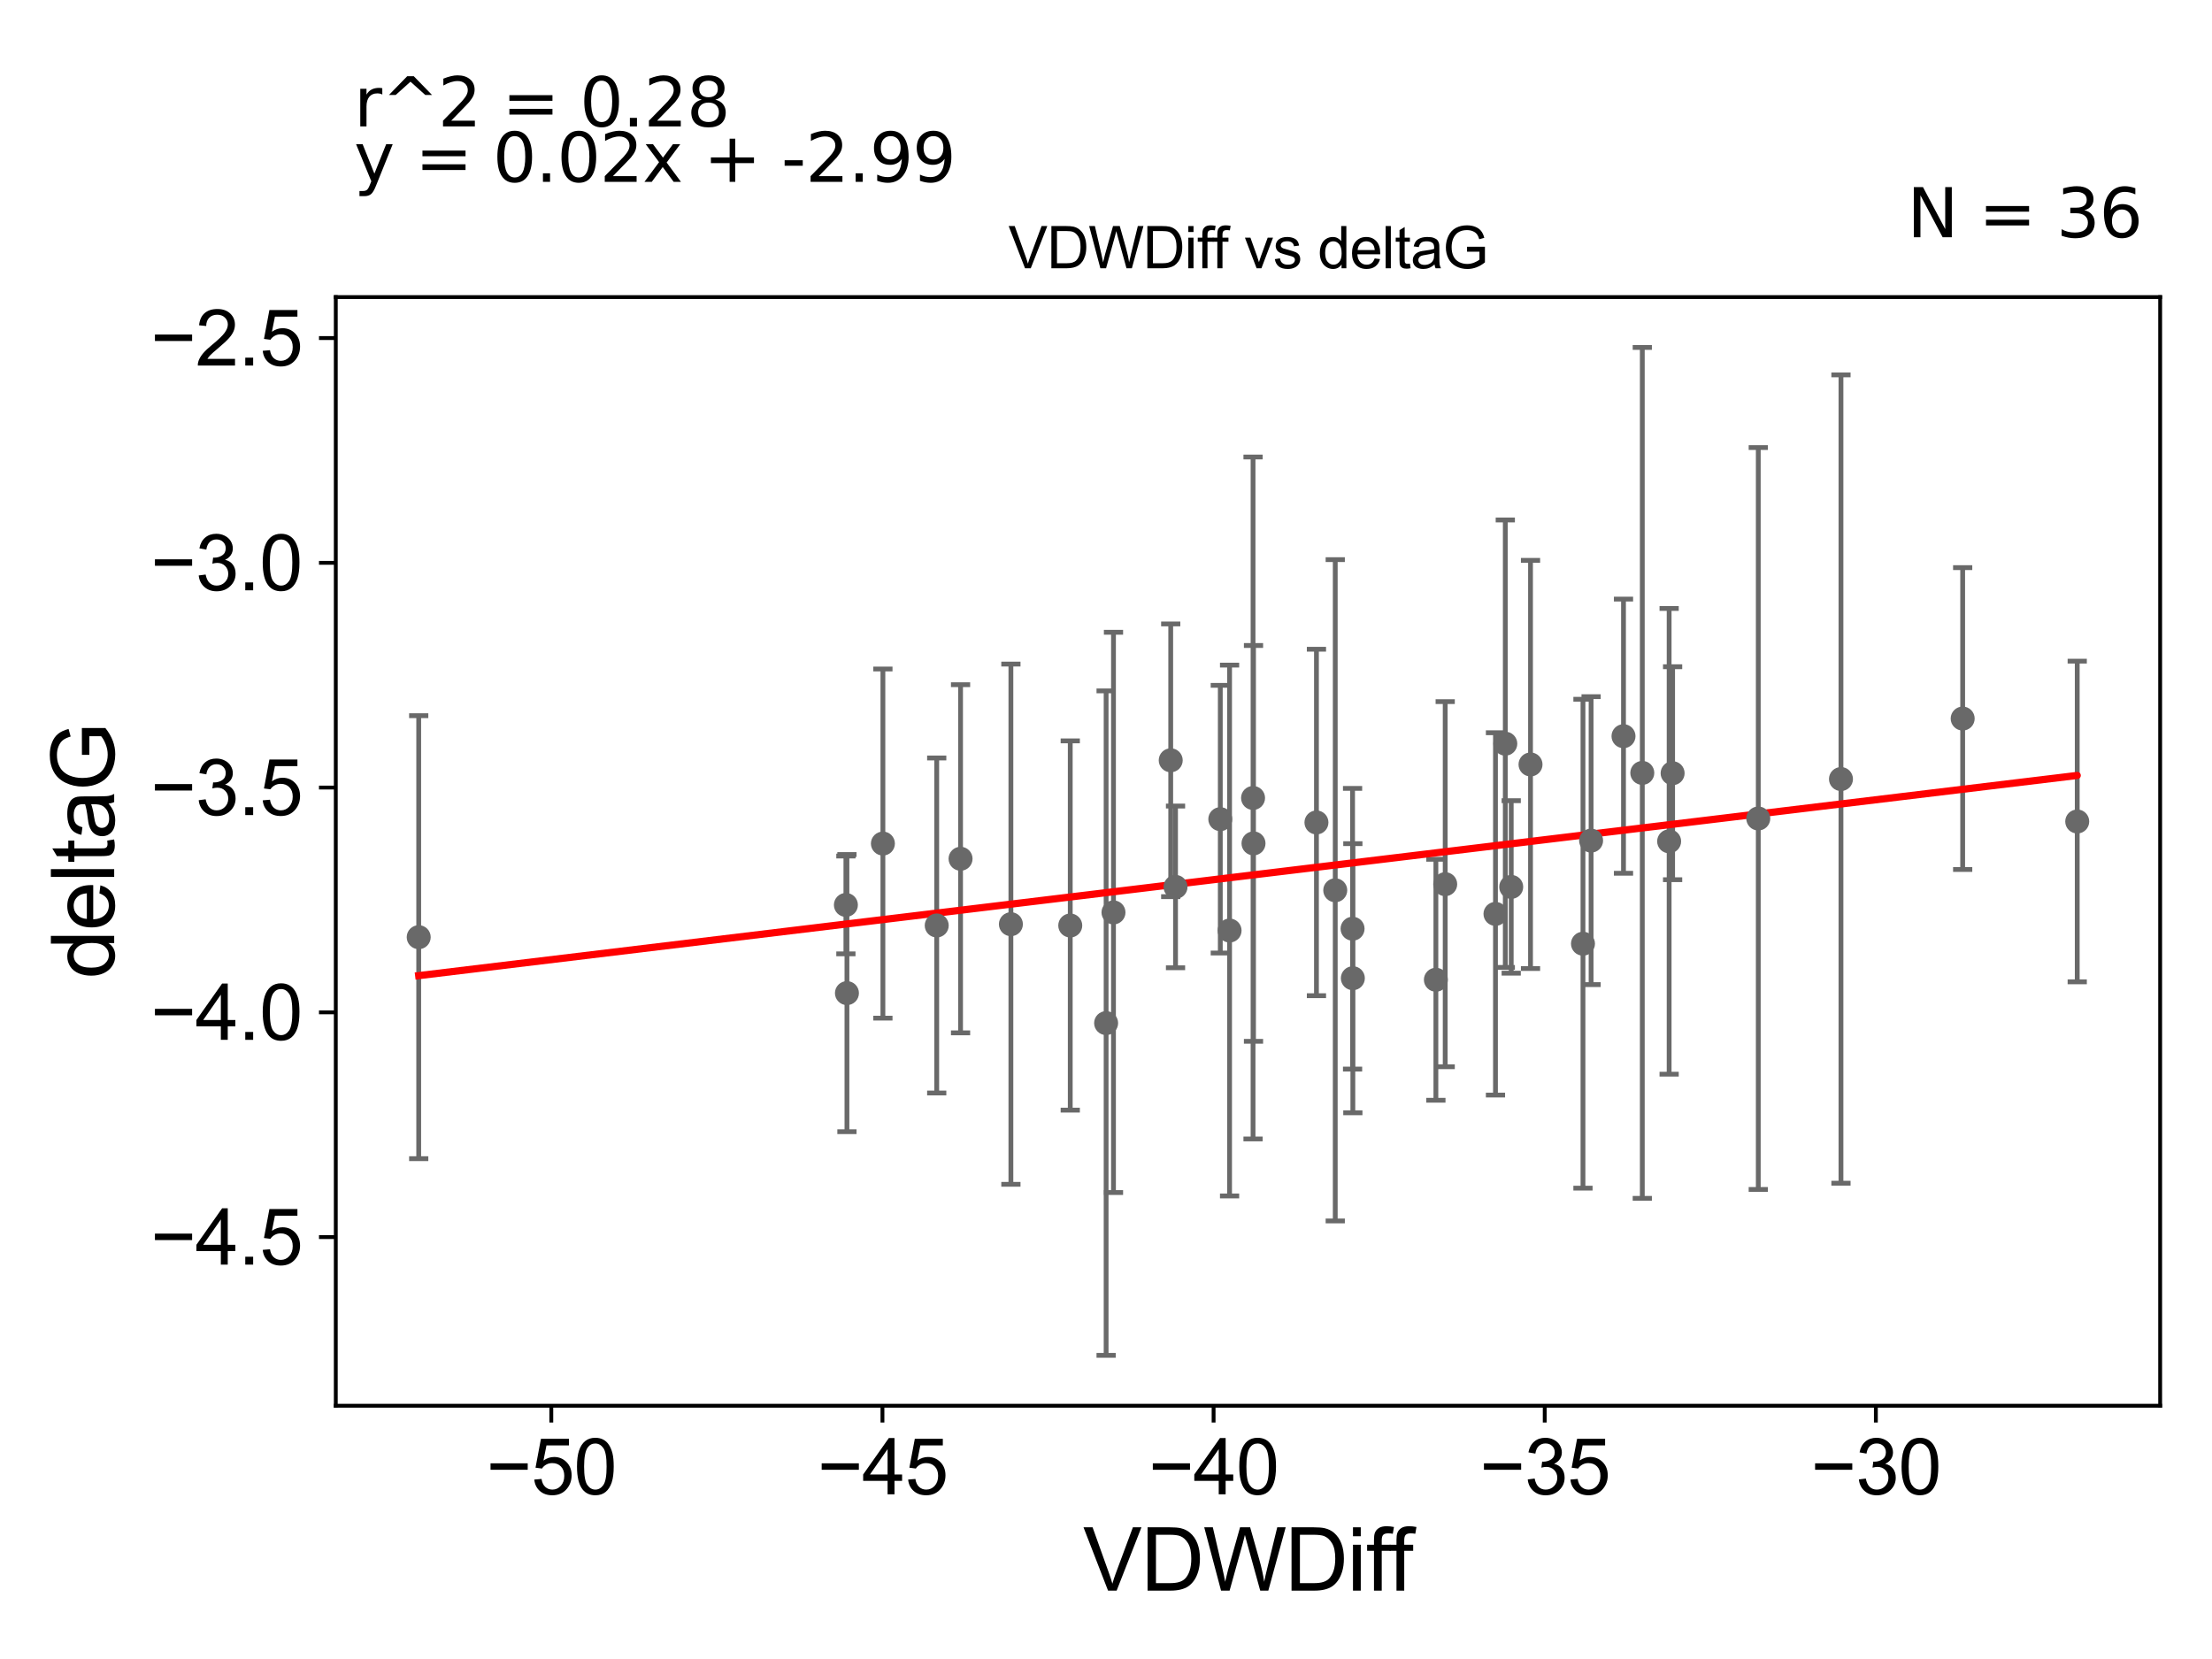 <?xml version="1.0" encoding="utf-8" standalone="no"?>
<!DOCTYPE svg PUBLIC "-//W3C//DTD SVG 1.1//EN"
  "http://www.w3.org/Graphics/SVG/1.1/DTD/svg11.dtd">
<svg xmlns:xlink="http://www.w3.org/1999/xlink" width="460.8pt" height="345.6pt" viewBox="0 0 460.8 345.6" xmlns="http://www.w3.org/2000/svg" version="1.1">
 <defs>
  <style type="text/css">*{stroke-linejoin: round; stroke-linecap: butt}</style>
 </defs>
 <g id="figure_1">
  <g id="patch_1">
   <path d="M 0 345.6 
L 460.8 345.6 
L 460.8 0 
L 0 0 
z
" style="fill: #ffffff"/>
  </g>
  <g id="axes_1">
   <g id="patch_2">
    <path d="M 69.95 292.84 
L 450 292.84 
L 450 61.886 
L 69.95 61.886 
z
" style="fill: #ffffff"/>
   </g>
   <g id="PathCollection_1">
    <defs>
     <path id="m611fbfe6df" d="M 0 1.118 
C 0.297 1.118 0.581 1 0.791 0.791 
C 1 0.581 1.118 0.297 1.118 0 
C 1.118 -0.297 1 -0.581 0.791 -0.791 
C 0.581 -1 0.297 -1.118 0 -1.118 
C -0.297 -1.118 -0.581 -1 -0.791 -0.791 
C -1 -0.581 -1.118 -0.297 -1.118 0 
C -1.118 0.297 -1 0.581 -0.791 0.791 
C -0.581 1 -0.297 1.118 0 1.118 
z
" style="stroke: #696969"/>
    </defs>
    <g clip-path="url(#p486c3959c1)">
     <use xlink:href="#m611fbfe6df" x="87.225" y="195.232" style="fill: #696969; stroke: #696969"/>
     <use xlink:href="#m611fbfe6df" x="243.882" y="158.383" style="fill: #696969; stroke: #696969"/>
     <use xlink:href="#m611fbfe6df" x="176.433" y="206.884" style="fill: #696969; stroke: #696969"/>
     <use xlink:href="#m611fbfe6df" x="261.128" y="175.694" style="fill: #696969; stroke: #696969"/>
     <use xlink:href="#m611fbfe6df" x="210.588" y="192.525" style="fill: #696969; stroke: #696969"/>
     <use xlink:href="#m611fbfe6df" x="278.157" y="185.462" style="fill: #696969; stroke: #696969"/>
     <use xlink:href="#m611fbfe6df" x="200.101" y="178.896" style="fill: #696969; stroke: #696969"/>
     <use xlink:href="#m611fbfe6df" x="281.823" y="203.78" style="fill: #696969; stroke: #696969"/>
     <use xlink:href="#m611fbfe6df" x="261.033" y="166.231" style="fill: #696969; stroke: #696969"/>
     <use xlink:href="#m611fbfe6df" x="195.137" y="192.796" style="fill: #696969; stroke: #696969"/>
     <use xlink:href="#m611fbfe6df" x="230.425" y="213.13" style="fill: #696969; stroke: #696969"/>
     <use xlink:href="#m611fbfe6df" x="176.215" y="188.515" style="fill: #696969; stroke: #696969"/>
     <use xlink:href="#m611fbfe6df" x="183.925" y="175.729" style="fill: #696969; stroke: #696969"/>
     <use xlink:href="#m611fbfe6df" x="222.953" y="192.8" style="fill: #696969; stroke: #696969"/>
     <use xlink:href="#m611fbfe6df" x="313.581" y="154.924" style="fill: #696969; stroke: #696969"/>
     <use xlink:href="#m611fbfe6df" x="301.062" y="184.191" style="fill: #696969; stroke: #696969"/>
     <use xlink:href="#m611fbfe6df" x="231.96" y="190.072" style="fill: #696969; stroke: #696969"/>
     <use xlink:href="#m611fbfe6df" x="256.143" y="193.848" style="fill: #696969; stroke: #696969"/>
     <use xlink:href="#m611fbfe6df" x="244.884" y="184.76" style="fill: #696969; stroke: #696969"/>
     <use xlink:href="#m611fbfe6df" x="314.814" y="184.761" style="fill: #696969; stroke: #696969"/>
     <use xlink:href="#m611fbfe6df" x="281.765" y="193.469" style="fill: #696969; stroke: #696969"/>
     <use xlink:href="#m611fbfe6df" x="311.535" y="190.382" style="fill: #696969; stroke: #696969"/>
     <use xlink:href="#m611fbfe6df" x="348.436" y="161.075" style="fill: #696969; stroke: #696969"/>
     <use xlink:href="#m611fbfe6df" x="329.763" y="196.59" style="fill: #696969; stroke: #696969"/>
     <use xlink:href="#m611fbfe6df" x="338.205" y="153.36" style="fill: #696969; stroke: #696969"/>
     <use xlink:href="#m611fbfe6df" x="331.454" y="175.117" style="fill: #696969; stroke: #696969"/>
     <use xlink:href="#m611fbfe6df" x="254.211" y="170.646" style="fill: #696969; stroke: #696969"/>
     <use xlink:href="#m611fbfe6df" x="342.12" y="161.01" style="fill: #696969; stroke: #696969"/>
     <use xlink:href="#m611fbfe6df" x="274.24" y="171.333" style="fill: #696969; stroke: #696969"/>
     <use xlink:href="#m611fbfe6df" x="299.122" y="204.101" style="fill: #696969; stroke: #696969"/>
     <use xlink:href="#m611fbfe6df" x="408.861" y="149.688" style="fill: #696969; stroke: #696969"/>
     <use xlink:href="#m611fbfe6df" x="432.725" y="171.131" style="fill: #696969; stroke: #696969"/>
     <use xlink:href="#m611fbfe6df" x="318.835" y="159.25" style="fill: #696969; stroke: #696969"/>
     <use xlink:href="#m611fbfe6df" x="366.281" y="170.508" style="fill: #696969; stroke: #696969"/>
     <use xlink:href="#m611fbfe6df" x="347.712" y="175.263" style="fill: #696969; stroke: #696969"/>
     <use xlink:href="#m611fbfe6df" x="383.507" y="162.29" style="fill: #696969; stroke: #696969"/>
    </g>
   </g>
   <g id="matplotlib.axis_1">
    <g id="xtick_1">
     <g id="line2d_1">
      <defs>
       <path id="m33bfd58b15" d="M 0 0 
L 0 3.5 
" style="stroke: #000000; stroke-width: 0.8"/>
      </defs>
      <g>
       <use xlink:href="#m33bfd58b15" x="114.847" y="292.84" style="stroke: #000000; stroke-width: 0.8"/>
      </g>
     </g>
     <g id="text_1">
      <!-- −50 -->
      <g transform="translate(101.277 311.293)scale(0.16 -0.16)">
       <defs>
        <path id="ArialMT-2212" d="M 3381 1997 
L 356 1997 
L 356 2522 
L 3381 2522 
L 3381 1997 
z
" transform="scale(0.016)"/>
        <path id="ArialMT-35" d="M 266 1200 
L 856 1250 
Q 922 819 1161 601 
Q 1400 384 1738 384 
Q 2144 384 2425 690 
Q 2706 997 2706 1503 
Q 2706 1984 2436 2262 
Q 2166 2541 1728 2541 
Q 1456 2541 1237 2417 
Q 1019 2294 894 2097 
L 366 2166 
L 809 4519 
L 3088 4519 
L 3088 3981 
L 1259 3981 
L 1013 2750 
Q 1425 3038 1878 3038 
Q 2478 3038 2890 2622 
Q 3303 2206 3303 1553 
Q 3303 931 2941 478 
Q 2500 -78 1738 -78 
Q 1113 -78 717 272 
Q 322 622 266 1200 
z
" transform="scale(0.016)"/>
        <path id="ArialMT-30" d="M 266 2259 
Q 266 3072 433 3567 
Q 600 4063 929 4331 
Q 1259 4600 1759 4600 
Q 2128 4600 2406 4451 
Q 2684 4303 2865 4023 
Q 3047 3744 3150 3342 
Q 3253 2941 3253 2259 
Q 3253 1453 3087 958 
Q 2922 463 2592 192 
Q 2263 -78 1759 -78 
Q 1097 -78 719 397 
Q 266 969 266 2259 
z
M 844 2259 
Q 844 1131 1108 757 
Q 1372 384 1759 384 
Q 2147 384 2411 759 
Q 2675 1134 2675 2259 
Q 2675 3391 2411 3762 
Q 2147 4134 1753 4134 
Q 1366 4134 1134 3806 
Q 844 3388 844 2259 
z
" transform="scale(0.016)"/>
       </defs>
       <use xlink:href="#ArialMT-2212"/>
       <use xlink:href="#ArialMT-35" x="58.398"/>
       <use xlink:href="#ArialMT-30" x="114.014"/>
      </g>
     </g>
    </g>
    <g id="xtick_2">
     <g id="line2d_2">
      <g>
       <use xlink:href="#m33bfd58b15" x="183.83" y="292.84" style="stroke: #000000; stroke-width: 0.8"/>
      </g>
     </g>
     <g id="text_2">
      <!-- −45 -->
      <g transform="translate(170.26 311.293)scale(0.16 -0.16)">
       <defs>
        <path id="ArialMT-34" d="M 2069 0 
L 2069 1097 
L 81 1097 
L 81 1613 
L 2172 4581 
L 2631 4581 
L 2631 1613 
L 3250 1613 
L 3250 1097 
L 2631 1097 
L 2631 0 
L 2069 0 
z
M 2069 1613 
L 2069 3678 
L 634 1613 
L 2069 1613 
z
" transform="scale(0.016)"/>
       </defs>
       <use xlink:href="#ArialMT-2212"/>
       <use xlink:href="#ArialMT-34" x="58.398"/>
       <use xlink:href="#ArialMT-35" x="114.014"/>
      </g>
     </g>
    </g>
    <g id="xtick_3">
     <g id="line2d_3">
      <g>
       <use xlink:href="#m33bfd58b15" x="252.813" y="292.84" style="stroke: #000000; stroke-width: 0.8"/>
      </g>
     </g>
     <g id="text_3">
      <!-- −40 -->
      <g transform="translate(239.243 311.293)scale(0.16 -0.16)">
       <use xlink:href="#ArialMT-2212"/>
       <use xlink:href="#ArialMT-34" x="58.398"/>
       <use xlink:href="#ArialMT-30" x="114.014"/>
      </g>
     </g>
    </g>
    <g id="xtick_4">
     <g id="line2d_4">
      <g>
       <use xlink:href="#m33bfd58b15" x="321.795" y="292.84" style="stroke: #000000; stroke-width: 0.8"/>
      </g>
     </g>
     <g id="text_4">
      <!-- −35 -->
      <g transform="translate(308.225 311.293)scale(0.16 -0.16)">
       <defs>
        <path id="ArialMT-33" d="M 269 1209 
L 831 1284 
Q 928 806 1161 595 
Q 1394 384 1728 384 
Q 2125 384 2398 659 
Q 2672 934 2672 1341 
Q 2672 1728 2419 1979 
Q 2166 2231 1775 2231 
Q 1616 2231 1378 2169 
L 1441 2663 
Q 1497 2656 1531 2656 
Q 1891 2656 2178 2843 
Q 2466 3031 2466 3422 
Q 2466 3731 2256 3934 
Q 2047 4138 1716 4138 
Q 1388 4138 1169 3931 
Q 950 3725 888 3313 
L 325 3413 
Q 428 3978 793 4289 
Q 1159 4600 1703 4600 
Q 2078 4600 2393 4439 
Q 2709 4278 2876 4000 
Q 3044 3722 3044 3409 
Q 3044 3113 2884 2869 
Q 2725 2625 2413 2481 
Q 2819 2388 3044 2092 
Q 3269 1797 3269 1353 
Q 3269 753 2831 336 
Q 2394 -81 1725 -81 
Q 1122 -81 723 278 
Q 325 638 269 1209 
z
" transform="scale(0.016)"/>
       </defs>
       <use xlink:href="#ArialMT-2212"/>
       <use xlink:href="#ArialMT-33" x="58.398"/>
       <use xlink:href="#ArialMT-35" x="114.014"/>
      </g>
     </g>
    </g>
    <g id="xtick_5">
     <g id="line2d_5">
      <g>
       <use xlink:href="#m33bfd58b15" x="390.778" y="292.84" style="stroke: #000000; stroke-width: 0.8"/>
      </g>
     </g>
     <g id="text_5">
      <!-- −30 -->
      <g transform="translate(377.208 311.293)scale(0.16 -0.16)">
       <use xlink:href="#ArialMT-2212"/>
       <use xlink:href="#ArialMT-33" x="58.398"/>
       <use xlink:href="#ArialMT-30" x="114.014"/>
      </g>
     </g>
    </g>
    <g id="text_6">
     <!-- VDWDiff -->
     <g transform="translate(225.634 331.357)scale(0.18 -0.18)">
      <defs>
       <path id="ArialMT-56" d="M 1803 0 
L 28 4581 
L 684 4581 
L 1875 1253 
Q 2019 853 2116 503 
Q 2222 878 2363 1253 
L 3600 4581 
L 4219 4581 
L 2425 0 
L 1803 0 
z
" transform="scale(0.016)"/>
       <path id="ArialMT-44" d="M 494 0 
L 494 4581 
L 2072 4581 
Q 2606 4581 2888 4516 
Q 3281 4425 3559 4188 
Q 3922 3881 4101 3404 
Q 4281 2928 4281 2316 
Q 4281 1794 4159 1391 
Q 4038 988 3847 723 
Q 3656 459 3429 307 
Q 3203 156 2883 78 
Q 2563 0 2147 0 
L 494 0 
z
M 1100 541 
L 2078 541 
Q 2531 541 2789 625 
Q 3047 709 3200 863 
Q 3416 1078 3536 1442 
Q 3656 1806 3656 2325 
Q 3656 3044 3420 3430 
Q 3184 3816 2847 3947 
Q 2603 4041 2063 4041 
L 1100 4041 
L 1100 541 
z
" transform="scale(0.016)"/>
       <path id="ArialMT-57" d="M 1294 0 
L 78 4581 
L 700 4581 
L 1397 1578 
Q 1509 1106 1591 641 
Q 1766 1375 1797 1488 
L 2669 4581 
L 3400 4581 
L 4056 2263 
Q 4303 1400 4413 641 
Q 4500 1075 4641 1638 
L 5359 4581 
L 5969 4581 
L 4713 0 
L 4128 0 
L 3163 3491 
Q 3041 3928 3019 4028 
Q 2947 3713 2884 3491 
L 1913 0 
L 1294 0 
z
" transform="scale(0.016)"/>
       <path id="ArialMT-69" d="M 425 3934 
L 425 4581 
L 988 4581 
L 988 3934 
L 425 3934 
z
M 425 0 
L 425 3319 
L 988 3319 
L 988 0 
L 425 0 
z
" transform="scale(0.016)"/>
       <path id="ArialMT-66" d="M 556 0 
L 556 2881 
L 59 2881 
L 59 3319 
L 556 3319 
L 556 3672 
Q 556 4006 616 4169 
Q 697 4388 901 4523 
Q 1106 4659 1475 4659 
Q 1713 4659 2000 4603 
L 1916 4113 
Q 1741 4144 1584 4144 
Q 1328 4144 1222 4034 
Q 1116 3925 1116 3625 
L 1116 3319 
L 1763 3319 
L 1763 2881 
L 1116 2881 
L 1116 0 
L 556 0 
z
" transform="scale(0.016)"/>
      </defs>
      <use xlink:href="#ArialMT-56"/>
      <use xlink:href="#ArialMT-44" x="66.699"/>
      <use xlink:href="#ArialMT-57" x="138.916"/>
      <use xlink:href="#ArialMT-44" x="233.301"/>
      <use xlink:href="#ArialMT-69" x="305.518"/>
      <use xlink:href="#ArialMT-66" x="327.734"/>
      <use xlink:href="#ArialMT-66" x="353.768"/>
     </g>
    </g>
   </g>
   <g id="matplotlib.axis_2">
    <g id="ytick_1">
     <g id="line2d_6">
      <defs>
       <path id="m90f411ac35" d="M 0 0 
L -3.5 0 
" style="stroke: #000000; stroke-width: 0.8"/>
      </defs>
      <g>
       <use xlink:href="#m90f411ac35" x="69.95" y="257.714" style="stroke: #000000; stroke-width: 0.8"/>
      </g>
     </g>
     <g id="text_7">
      <!-- −4.5 -->
      <g transform="translate(31.365 263.441)scale(0.16 -0.16)">
       <defs>
        <path id="ArialMT-2e" d="M 581 0 
L 581 641 
L 1222 641 
L 1222 0 
L 581 0 
z
" transform="scale(0.016)"/>
       </defs>
       <use xlink:href="#ArialMT-2212"/>
       <use xlink:href="#ArialMT-34" x="58.398"/>
       <use xlink:href="#ArialMT-2e" x="114.014"/>
       <use xlink:href="#ArialMT-35" x="141.797"/>
      </g>
     </g>
    </g>
    <g id="ytick_2">
     <g id="line2d_7">
      <g>
       <use xlink:href="#m90f411ac35" x="69.95" y="210.891" style="stroke: #000000; stroke-width: 0.8"/>
      </g>
     </g>
     <g id="text_8">
      <!-- −4.0 -->
      <g transform="translate(31.365 216.618)scale(0.16 -0.16)">
       <use xlink:href="#ArialMT-2212"/>
       <use xlink:href="#ArialMT-34" x="58.398"/>
       <use xlink:href="#ArialMT-2e" x="114.014"/>
       <use xlink:href="#ArialMT-30" x="141.797"/>
      </g>
     </g>
    </g>
    <g id="ytick_3">
     <g id="line2d_8">
      <g>
       <use xlink:href="#m90f411ac35" x="69.95" y="164.068" style="stroke: #000000; stroke-width: 0.8"/>
      </g>
     </g>
     <g id="text_9">
      <!-- −3.5 -->
      <g transform="translate(31.365 169.794)scale(0.16 -0.16)">
       <use xlink:href="#ArialMT-2212"/>
       <use xlink:href="#ArialMT-33" x="58.398"/>
       <use xlink:href="#ArialMT-2e" x="114.014"/>
       <use xlink:href="#ArialMT-35" x="141.797"/>
      </g>
     </g>
    </g>
    <g id="ytick_4">
     <g id="line2d_9">
      <g>
       <use xlink:href="#m90f411ac35" x="69.95" y="117.245" style="stroke: #000000; stroke-width: 0.8"/>
      </g>
     </g>
     <g id="text_10">
      <!-- −3.0 -->
      <g transform="translate(31.365 122.971)scale(0.16 -0.16)">
       <use xlink:href="#ArialMT-2212"/>
       <use xlink:href="#ArialMT-33" x="58.398"/>
       <use xlink:href="#ArialMT-2e" x="114.014"/>
       <use xlink:href="#ArialMT-30" x="141.797"/>
      </g>
     </g>
    </g>
    <g id="ytick_5">
     <g id="line2d_10">
      <g>
       <use xlink:href="#m90f411ac35" x="69.95" y="70.422" style="stroke: #000000; stroke-width: 0.8"/>
      </g>
     </g>
     <g id="text_11">
      <!-- −2.5 -->
      <g transform="translate(31.365 76.148)scale(0.16 -0.16)">
       <defs>
        <path id="ArialMT-32" d="M 3222 541 
L 3222 0 
L 194 0 
Q 188 203 259 391 
Q 375 700 629 1000 
Q 884 1300 1366 1694 
Q 2113 2306 2375 2664 
Q 2638 3022 2638 3341 
Q 2638 3675 2398 3904 
Q 2159 4134 1775 4134 
Q 1369 4134 1125 3890 
Q 881 3647 878 3216 
L 300 3275 
Q 359 3922 746 4261 
Q 1134 4600 1788 4600 
Q 2447 4600 2831 4234 
Q 3216 3869 3216 3328 
Q 3216 3053 3103 2787 
Q 2991 2522 2730 2228 
Q 2469 1934 1863 1422 
Q 1356 997 1212 845 
Q 1069 694 975 541 
L 3222 541 
z
" transform="scale(0.016)"/>
       </defs>
       <use xlink:href="#ArialMT-2212"/>
       <use xlink:href="#ArialMT-32" x="58.398"/>
       <use xlink:href="#ArialMT-2e" x="114.014"/>
       <use xlink:href="#ArialMT-35" x="141.797"/>
      </g>
     </g>
    </g>
    <g id="text_12">
     <!-- deltaG -->
     <g transform="translate(23.788 203.878)rotate(-90)scale(0.18 -0.18)">
      <defs>
       <path id="ArialMT-64" d="M 2575 0 
L 2575 419 
Q 2259 -75 1647 -75 
Q 1250 -75 917 144 
Q 584 363 401 755 
Q 219 1147 219 1656 
Q 219 2153 384 2558 
Q 550 2963 881 3178 
Q 1213 3394 1622 3394 
Q 1922 3394 2156 3267 
Q 2391 3141 2538 2938 
L 2538 4581 
L 3097 4581 
L 3097 0 
L 2575 0 
z
M 797 1656 
Q 797 1019 1065 703 
Q 1334 388 1700 388 
Q 2069 388 2326 689 
Q 2584 991 2584 1609 
Q 2584 2291 2321 2609 
Q 2059 2928 1675 2928 
Q 1300 2928 1048 2622 
Q 797 2316 797 1656 
z
" transform="scale(0.016)"/>
       <path id="ArialMT-65" d="M 2694 1069 
L 3275 997 
Q 3138 488 2766 206 
Q 2394 -75 1816 -75 
Q 1088 -75 661 373 
Q 234 822 234 1631 
Q 234 2469 665 2931 
Q 1097 3394 1784 3394 
Q 2450 3394 2872 2941 
Q 3294 2488 3294 1666 
Q 3294 1616 3291 1516 
L 816 1516 
Q 847 969 1125 678 
Q 1403 388 1819 388 
Q 2128 388 2347 550 
Q 2566 713 2694 1069 
z
M 847 1978 
L 2700 1978 
Q 2663 2397 2488 2606 
Q 2219 2931 1791 2931 
Q 1403 2931 1139 2672 
Q 875 2413 847 1978 
z
" transform="scale(0.016)"/>
       <path id="ArialMT-6c" d="M 409 0 
L 409 4581 
L 972 4581 
L 972 0 
L 409 0 
z
" transform="scale(0.016)"/>
       <path id="ArialMT-74" d="M 1650 503 
L 1731 6 
Q 1494 -44 1306 -44 
Q 1000 -44 831 53 
Q 663 150 594 308 
Q 525 466 525 972 
L 525 2881 
L 113 2881 
L 113 3319 
L 525 3319 
L 525 4141 
L 1084 4478 
L 1084 3319 
L 1650 3319 
L 1650 2881 
L 1084 2881 
L 1084 941 
Q 1084 700 1114 631 
Q 1144 563 1211 522 
Q 1278 481 1403 481 
Q 1497 481 1650 503 
z
" transform="scale(0.016)"/>
       <path id="ArialMT-61" d="M 2588 409 
Q 2275 144 1986 34 
Q 1697 -75 1366 -75 
Q 819 -75 525 192 
Q 231 459 231 875 
Q 231 1119 342 1320 
Q 453 1522 633 1644 
Q 813 1766 1038 1828 
Q 1203 1872 1538 1913 
Q 2219 1994 2541 2106 
Q 2544 2222 2544 2253 
Q 2544 2597 2384 2738 
Q 2169 2928 1744 2928 
Q 1347 2928 1158 2789 
Q 969 2650 878 2297 
L 328 2372 
Q 403 2725 575 2942 
Q 747 3159 1072 3276 
Q 1397 3394 1825 3394 
Q 2250 3394 2515 3294 
Q 2781 3194 2906 3042 
Q 3031 2891 3081 2659 
Q 3109 2516 3109 2141 
L 3109 1391 
Q 3109 606 3145 398 
Q 3181 191 3288 0 
L 2700 0 
Q 2613 175 2588 409 
z
M 2541 1666 
Q 2234 1541 1622 1453 
Q 1275 1403 1131 1340 
Q 988 1278 909 1158 
Q 831 1038 831 891 
Q 831 666 1001 516 
Q 1172 366 1500 366 
Q 1825 366 2078 508 
Q 2331 650 2450 897 
Q 2541 1088 2541 1459 
L 2541 1666 
z
" transform="scale(0.016)"/>
       <path id="ArialMT-47" d="M 2638 1797 
L 2638 2334 
L 4578 2338 
L 4578 638 
Q 4131 281 3656 101 
Q 3181 -78 2681 -78 
Q 2006 -78 1454 211 
Q 903 500 622 1047 
Q 341 1594 341 2269 
Q 341 2938 620 3517 
Q 900 4097 1425 4378 
Q 1950 4659 2634 4659 
Q 3131 4659 3532 4498 
Q 3934 4338 4162 4050 
Q 4391 3763 4509 3300 
L 3963 3150 
Q 3859 3500 3706 3700 
Q 3553 3900 3268 4020 
Q 2984 4141 2638 4141 
Q 2222 4141 1919 4014 
Q 1616 3888 1430 3681 
Q 1244 3475 1141 3228 
Q 966 2803 966 2306 
Q 966 1694 1177 1281 
Q 1388 869 1791 669 
Q 2194 469 2647 469 
Q 3041 469 3416 620 
Q 3791 772 3984 944 
L 3984 1797 
L 2638 1797 
z
" transform="scale(0.016)"/>
      </defs>
      <use xlink:href="#ArialMT-64"/>
      <use xlink:href="#ArialMT-65" x="55.615"/>
      <use xlink:href="#ArialMT-6c" x="111.23"/>
      <use xlink:href="#ArialMT-74" x="133.447"/>
      <use xlink:href="#ArialMT-61" x="161.23"/>
      <use xlink:href="#ArialMT-47" x="216.846"/>
     </g>
    </g>
   </g>
   <g id="LineCollection_1">
    <path d="M 87.225 241.374 
L 87.225 149.091 
" clip-path="url(#p486c3959c1)" style="fill: none; stroke: #696969"/>
    <path d="M 243.882 186.788 
L 243.882 129.978 
" clip-path="url(#p486c3959c1)" style="fill: none; stroke: #696969"/>
    <path d="M 176.433 235.75 
L 176.433 178.018 
" clip-path="url(#p486c3959c1)" style="fill: none; stroke: #696969"/>
    <path d="M 261.128 216.922 
L 261.128 134.466 
" clip-path="url(#p486c3959c1)" style="fill: none; stroke: #696969"/>
    <path d="M 210.588 246.712 
L 210.588 138.338 
" clip-path="url(#p486c3959c1)" style="fill: none; stroke: #696969"/>
    <path d="M 278.157 254.343 
L 278.157 116.58 
" clip-path="url(#p486c3959c1)" style="fill: none; stroke: #696969"/>
    <path d="M 200.101 215.161 
L 200.101 142.631 
" clip-path="url(#p486c3959c1)" style="fill: none; stroke: #696969"/>
    <path d="M 281.823 231.814 
L 281.823 175.746 
" clip-path="url(#p486c3959c1)" style="fill: none; stroke: #696969"/>
    <path d="M 261.033 237.261 
L 261.033 95.2 
" clip-path="url(#p486c3959c1)" style="fill: none; stroke: #696969"/>
    <path d="M 195.137 227.693 
L 195.137 157.899 
" clip-path="url(#p486c3959c1)" style="fill: none; stroke: #696969"/>
    <path d="M 230.425 282.342 
L 230.425 143.919 
" clip-path="url(#p486c3959c1)" style="fill: none; stroke: #696969"/>
    <path d="M 176.215 198.701 
L 176.215 178.329 
" clip-path="url(#p486c3959c1)" style="fill: none; stroke: #696969"/>
    <path d="M 183.925 212.096 
L 183.925 139.362 
" clip-path="url(#p486c3959c1)" style="fill: none; stroke: #696969"/>
    <path d="M 222.953 231.261 
L 222.953 154.339 
" clip-path="url(#p486c3959c1)" style="fill: none; stroke: #696969"/>
    <path d="M 313.581 201.53 
L 313.581 108.317 
" clip-path="url(#p486c3959c1)" style="fill: none; stroke: #696969"/>
    <path d="M 301.062 222.221 
L 301.062 146.16 
" clip-path="url(#p486c3959c1)" style="fill: none; stroke: #696969"/>
    <path d="M 231.96 248.427 
L 231.96 131.717 
" clip-path="url(#p486c3959c1)" style="fill: none; stroke: #696969"/>
    <path d="M 256.143 249.141 
L 256.143 138.556 
" clip-path="url(#p486c3959c1)" style="fill: none; stroke: #696969"/>
    <path d="M 244.884 201.606 
L 244.884 167.915 
" clip-path="url(#p486c3959c1)" style="fill: none; stroke: #696969"/>
    <path d="M 314.814 202.726 
L 314.814 166.797 
" clip-path="url(#p486c3959c1)" style="fill: none; stroke: #696969"/>
    <path d="M 281.765 222.707 
L 281.765 164.231 
" clip-path="url(#p486c3959c1)" style="fill: none; stroke: #696969"/>
    <path d="M 311.535 228.122 
L 311.535 152.642 
" clip-path="url(#p486c3959c1)" style="fill: none; stroke: #696969"/>
    <path d="M 348.436 183.258 
L 348.436 138.892 
" clip-path="url(#p486c3959c1)" style="fill: none; stroke: #696969"/>
    <path d="M 329.763 247.511 
L 329.763 145.669 
" clip-path="url(#p486c3959c1)" style="fill: none; stroke: #696969"/>
    <path d="M 338.205 181.92 
L 338.205 124.801 
" clip-path="url(#p486c3959c1)" style="fill: none; stroke: #696969"/>
    <path d="M 331.454 205.109 
L 331.454 145.126 
" clip-path="url(#p486c3959c1)" style="fill: none; stroke: #696969"/>
    <path d="M 254.211 198.527 
L 254.211 142.765 
" clip-path="url(#p486c3959c1)" style="fill: none; stroke: #696969"/>
    <path d="M 342.12 249.637 
L 342.12 72.384 
" clip-path="url(#p486c3959c1)" style="fill: none; stroke: #696969"/>
    <path d="M 274.24 207.422 
L 274.24 135.244 
" clip-path="url(#p486c3959c1)" style="fill: none; stroke: #696969"/>
    <path d="M 299.122 229.199 
L 299.122 179.003 
" clip-path="url(#p486c3959c1)" style="fill: none; stroke: #696969"/>
    <path d="M 408.861 181.128 
L 408.861 118.248 
" clip-path="url(#p486c3959c1)" style="fill: none; stroke: #696969"/>
    <path d="M 432.725 204.534 
L 432.725 137.729 
" clip-path="url(#p486c3959c1)" style="fill: none; stroke: #696969"/>
    <path d="M 318.835 201.766 
L 318.835 116.734 
" clip-path="url(#p486c3959c1)" style="fill: none; stroke: #696969"/>
    <path d="M 366.281 247.781 
L 366.281 93.236 
" clip-path="url(#p486c3959c1)" style="fill: none; stroke: #696969"/>
    <path d="M 347.712 223.772 
L 347.712 126.754 
" clip-path="url(#p486c3959c1)" style="fill: none; stroke: #696969"/>
    <path d="M 383.507 246.486 
L 383.507 78.094 
" clip-path="url(#p486c3959c1)" style="fill: none; stroke: #696969"/>
   </g>
   <g id="line2d_11">
    <defs>
     <path id="m0ac8e34b5b" d="M 2 0 
L -2 -0 
" style="stroke: #696969"/>
    </defs>
    <g clip-path="url(#p486c3959c1)">
     <use xlink:href="#m0ac8e34b5b" x="87.225" y="241.374" style="fill: #696969; stroke: #696969"/>
     <use xlink:href="#m0ac8e34b5b" x="243.882" y="186.788" style="fill: #696969; stroke: #696969"/>
     <use xlink:href="#m0ac8e34b5b" x="176.433" y="235.75" style="fill: #696969; stroke: #696969"/>
     <use xlink:href="#m0ac8e34b5b" x="261.128" y="216.922" style="fill: #696969; stroke: #696969"/>
     <use xlink:href="#m0ac8e34b5b" x="210.588" y="246.712" style="fill: #696969; stroke: #696969"/>
     <use xlink:href="#m0ac8e34b5b" x="278.157" y="254.343" style="fill: #696969; stroke: #696969"/>
     <use xlink:href="#m0ac8e34b5b" x="200.101" y="215.161" style="fill: #696969; stroke: #696969"/>
     <use xlink:href="#m0ac8e34b5b" x="281.823" y="231.814" style="fill: #696969; stroke: #696969"/>
     <use xlink:href="#m0ac8e34b5b" x="261.033" y="237.261" style="fill: #696969; stroke: #696969"/>
     <use xlink:href="#m0ac8e34b5b" x="195.137" y="227.693" style="fill: #696969; stroke: #696969"/>
     <use xlink:href="#m0ac8e34b5b" x="230.425" y="282.342" style="fill: #696969; stroke: #696969"/>
     <use xlink:href="#m0ac8e34b5b" x="176.215" y="198.701" style="fill: #696969; stroke: #696969"/>
     <use xlink:href="#m0ac8e34b5b" x="183.925" y="212.096" style="fill: #696969; stroke: #696969"/>
     <use xlink:href="#m0ac8e34b5b" x="222.953" y="231.261" style="fill: #696969; stroke: #696969"/>
     <use xlink:href="#m0ac8e34b5b" x="313.581" y="201.53" style="fill: #696969; stroke: #696969"/>
     <use xlink:href="#m0ac8e34b5b" x="301.062" y="222.221" style="fill: #696969; stroke: #696969"/>
     <use xlink:href="#m0ac8e34b5b" x="231.96" y="248.427" style="fill: #696969; stroke: #696969"/>
     <use xlink:href="#m0ac8e34b5b" x="256.143" y="249.141" style="fill: #696969; stroke: #696969"/>
     <use xlink:href="#m0ac8e34b5b" x="244.884" y="201.606" style="fill: #696969; stroke: #696969"/>
     <use xlink:href="#m0ac8e34b5b" x="314.814" y="202.726" style="fill: #696969; stroke: #696969"/>
     <use xlink:href="#m0ac8e34b5b" x="281.765" y="222.707" style="fill: #696969; stroke: #696969"/>
     <use xlink:href="#m0ac8e34b5b" x="311.535" y="228.122" style="fill: #696969; stroke: #696969"/>
     <use xlink:href="#m0ac8e34b5b" x="348.436" y="183.258" style="fill: #696969; stroke: #696969"/>
     <use xlink:href="#m0ac8e34b5b" x="329.763" y="247.511" style="fill: #696969; stroke: #696969"/>
     <use xlink:href="#m0ac8e34b5b" x="338.205" y="181.92" style="fill: #696969; stroke: #696969"/>
     <use xlink:href="#m0ac8e34b5b" x="331.454" y="205.109" style="fill: #696969; stroke: #696969"/>
     <use xlink:href="#m0ac8e34b5b" x="254.211" y="198.527" style="fill: #696969; stroke: #696969"/>
     <use xlink:href="#m0ac8e34b5b" x="342.12" y="249.637" style="fill: #696969; stroke: #696969"/>
     <use xlink:href="#m0ac8e34b5b" x="274.24" y="207.422" style="fill: #696969; stroke: #696969"/>
     <use xlink:href="#m0ac8e34b5b" x="299.122" y="229.199" style="fill: #696969; stroke: #696969"/>
     <use xlink:href="#m0ac8e34b5b" x="408.861" y="181.128" style="fill: #696969; stroke: #696969"/>
     <use xlink:href="#m0ac8e34b5b" x="432.725" y="204.534" style="fill: #696969; stroke: #696969"/>
     <use xlink:href="#m0ac8e34b5b" x="318.835" y="201.766" style="fill: #696969; stroke: #696969"/>
     <use xlink:href="#m0ac8e34b5b" x="366.281" y="247.781" style="fill: #696969; stroke: #696969"/>
     <use xlink:href="#m0ac8e34b5b" x="347.712" y="223.772" style="fill: #696969; stroke: #696969"/>
     <use xlink:href="#m0ac8e34b5b" x="383.507" y="246.486" style="fill: #696969; stroke: #696969"/>
    </g>
   </g>
   <g id="line2d_12">
    <g clip-path="url(#p486c3959c1)">
     <use xlink:href="#m0ac8e34b5b" x="87.225" y="149.091" style="fill: #696969; stroke: #696969"/>
     <use xlink:href="#m0ac8e34b5b" x="243.882" y="129.978" style="fill: #696969; stroke: #696969"/>
     <use xlink:href="#m0ac8e34b5b" x="176.433" y="178.018" style="fill: #696969; stroke: #696969"/>
     <use xlink:href="#m0ac8e34b5b" x="261.128" y="134.466" style="fill: #696969; stroke: #696969"/>
     <use xlink:href="#m0ac8e34b5b" x="210.588" y="138.338" style="fill: #696969; stroke: #696969"/>
     <use xlink:href="#m0ac8e34b5b" x="278.157" y="116.58" style="fill: #696969; stroke: #696969"/>
     <use xlink:href="#m0ac8e34b5b" x="200.101" y="142.631" style="fill: #696969; stroke: #696969"/>
     <use xlink:href="#m0ac8e34b5b" x="281.823" y="175.746" style="fill: #696969; stroke: #696969"/>
     <use xlink:href="#m0ac8e34b5b" x="261.033" y="95.2" style="fill: #696969; stroke: #696969"/>
     <use xlink:href="#m0ac8e34b5b" x="195.137" y="157.899" style="fill: #696969; stroke: #696969"/>
     <use xlink:href="#m0ac8e34b5b" x="230.425" y="143.919" style="fill: #696969; stroke: #696969"/>
     <use xlink:href="#m0ac8e34b5b" x="176.215" y="178.329" style="fill: #696969; stroke: #696969"/>
     <use xlink:href="#m0ac8e34b5b" x="183.925" y="139.362" style="fill: #696969; stroke: #696969"/>
     <use xlink:href="#m0ac8e34b5b" x="222.953" y="154.339" style="fill: #696969; stroke: #696969"/>
     <use xlink:href="#m0ac8e34b5b" x="313.581" y="108.317" style="fill: #696969; stroke: #696969"/>
     <use xlink:href="#m0ac8e34b5b" x="301.062" y="146.16" style="fill: #696969; stroke: #696969"/>
     <use xlink:href="#m0ac8e34b5b" x="231.96" y="131.717" style="fill: #696969; stroke: #696969"/>
     <use xlink:href="#m0ac8e34b5b" x="256.143" y="138.556" style="fill: #696969; stroke: #696969"/>
     <use xlink:href="#m0ac8e34b5b" x="244.884" y="167.915" style="fill: #696969; stroke: #696969"/>
     <use xlink:href="#m0ac8e34b5b" x="314.814" y="166.797" style="fill: #696969; stroke: #696969"/>
     <use xlink:href="#m0ac8e34b5b" x="281.765" y="164.231" style="fill: #696969; stroke: #696969"/>
     <use xlink:href="#m0ac8e34b5b" x="311.535" y="152.642" style="fill: #696969; stroke: #696969"/>
     <use xlink:href="#m0ac8e34b5b" x="348.436" y="138.892" style="fill: #696969; stroke: #696969"/>
     <use xlink:href="#m0ac8e34b5b" x="329.763" y="145.669" style="fill: #696969; stroke: #696969"/>
     <use xlink:href="#m0ac8e34b5b" x="338.205" y="124.801" style="fill: #696969; stroke: #696969"/>
     <use xlink:href="#m0ac8e34b5b" x="331.454" y="145.126" style="fill: #696969; stroke: #696969"/>
     <use xlink:href="#m0ac8e34b5b" x="254.211" y="142.765" style="fill: #696969; stroke: #696969"/>
     <use xlink:href="#m0ac8e34b5b" x="342.12" y="72.384" style="fill: #696969; stroke: #696969"/>
     <use xlink:href="#m0ac8e34b5b" x="274.24" y="135.244" style="fill: #696969; stroke: #696969"/>
     <use xlink:href="#m0ac8e34b5b" x="299.122" y="179.003" style="fill: #696969; stroke: #696969"/>
     <use xlink:href="#m0ac8e34b5b" x="408.861" y="118.248" style="fill: #696969; stroke: #696969"/>
     <use xlink:href="#m0ac8e34b5b" x="432.725" y="137.729" style="fill: #696969; stroke: #696969"/>
     <use xlink:href="#m0ac8e34b5b" x="318.835" y="116.734" style="fill: #696969; stroke: #696969"/>
     <use xlink:href="#m0ac8e34b5b" x="366.281" y="93.236" style="fill: #696969; stroke: #696969"/>
     <use xlink:href="#m0ac8e34b5b" x="347.712" y="126.754" style="fill: #696969; stroke: #696969"/>
     <use xlink:href="#m0ac8e34b5b" x="383.507" y="78.094" style="fill: #696969; stroke: #696969"/>
    </g>
   </g>
   <g id="line2d_13">
    <path d="M 87.225 203.24 
L 243.882 184.332 
L 176.433 192.473 
L 261.128 182.251 
L 210.588 188.351 
L 278.157 180.195 
L 200.101 189.616 
L 281.823 179.753 
L 261.033 182.262 
L 195.137 190.216 
L 230.425 185.957 
L 176.215 192.499 
L 183.925 191.569 
L 222.953 186.858 
L 313.581 175.92 
L 301.062 177.431 
L 231.96 185.771 
L 256.143 182.852 
L 244.884 184.211 
L 314.814 175.771 
L 281.765 179.76 
L 311.535 176.167 
L 348.436 171.713 
L 329.763 173.967 
L 338.205 172.948 
L 331.454 173.763 
L 254.211 183.086 
L 342.12 172.475 
L 274.24 180.668 
L 299.122 177.665 
L 408.861 164.42 
L 432.725 161.54 
L 318.835 175.286 
L 366.281 169.559 
L 347.712 171.8 
L 383.507 167.48 
" clip-path="url(#p486c3959c1)" style="fill: none; stroke: #ff0000; stroke-width: 1.5; stroke-linecap: square"/>
   </g>
   <g id="line2d_14">
    <defs>
     <path id="m04e06f299d" d="M 0 2 
C 0.53 2 1.039 1.789 1.414 1.414 
C 1.789 1.039 2 0.53 2 0 
C 2 -0.53 1.789 -1.039 1.414 -1.414 
C 1.039 -1.789 0.53 -2 0 -2 
C -0.53 -2 -1.039 -1.789 -1.414 -1.414 
C -1.789 -1.039 -2 -0.53 -2 0 
C -2 0.53 -1.789 1.039 -1.414 1.414 
C -1.039 1.789 -0.53 2 0 2 
z
" style="stroke: #696969"/>
    </defs>
    <g clip-path="url(#p486c3959c1)">
     <use xlink:href="#m04e06f299d" x="87.225" y="195.232" style="fill: #696969; stroke: #696969"/>
     <use xlink:href="#m04e06f299d" x="243.882" y="158.383" style="fill: #696969; stroke: #696969"/>
     <use xlink:href="#m04e06f299d" x="176.433" y="206.884" style="fill: #696969; stroke: #696969"/>
     <use xlink:href="#m04e06f299d" x="261.128" y="175.694" style="fill: #696969; stroke: #696969"/>
     <use xlink:href="#m04e06f299d" x="210.588" y="192.525" style="fill: #696969; stroke: #696969"/>
     <use xlink:href="#m04e06f299d" x="278.157" y="185.462" style="fill: #696969; stroke: #696969"/>
     <use xlink:href="#m04e06f299d" x="200.101" y="178.896" style="fill: #696969; stroke: #696969"/>
     <use xlink:href="#m04e06f299d" x="281.823" y="203.78" style="fill: #696969; stroke: #696969"/>
     <use xlink:href="#m04e06f299d" x="261.033" y="166.231" style="fill: #696969; stroke: #696969"/>
     <use xlink:href="#m04e06f299d" x="195.137" y="192.796" style="fill: #696969; stroke: #696969"/>
     <use xlink:href="#m04e06f299d" x="230.425" y="213.13" style="fill: #696969; stroke: #696969"/>
     <use xlink:href="#m04e06f299d" x="176.215" y="188.515" style="fill: #696969; stroke: #696969"/>
     <use xlink:href="#m04e06f299d" x="183.925" y="175.729" style="fill: #696969; stroke: #696969"/>
     <use xlink:href="#m04e06f299d" x="222.953" y="192.8" style="fill: #696969; stroke: #696969"/>
     <use xlink:href="#m04e06f299d" x="313.581" y="154.924" style="fill: #696969; stroke: #696969"/>
     <use xlink:href="#m04e06f299d" x="301.062" y="184.191" style="fill: #696969; stroke: #696969"/>
     <use xlink:href="#m04e06f299d" x="231.96" y="190.072" style="fill: #696969; stroke: #696969"/>
     <use xlink:href="#m04e06f299d" x="256.143" y="193.848" style="fill: #696969; stroke: #696969"/>
     <use xlink:href="#m04e06f299d" x="244.884" y="184.76" style="fill: #696969; stroke: #696969"/>
     <use xlink:href="#m04e06f299d" x="314.814" y="184.761" style="fill: #696969; stroke: #696969"/>
     <use xlink:href="#m04e06f299d" x="281.765" y="193.469" style="fill: #696969; stroke: #696969"/>
     <use xlink:href="#m04e06f299d" x="311.535" y="190.382" style="fill: #696969; stroke: #696969"/>
     <use xlink:href="#m04e06f299d" x="348.436" y="161.075" style="fill: #696969; stroke: #696969"/>
     <use xlink:href="#m04e06f299d" x="329.763" y="196.59" style="fill: #696969; stroke: #696969"/>
     <use xlink:href="#m04e06f299d" x="338.205" y="153.36" style="fill: #696969; stroke: #696969"/>
     <use xlink:href="#m04e06f299d" x="331.454" y="175.117" style="fill: #696969; stroke: #696969"/>
     <use xlink:href="#m04e06f299d" x="254.211" y="170.646" style="fill: #696969; stroke: #696969"/>
     <use xlink:href="#m04e06f299d" x="342.12" y="161.01" style="fill: #696969; stroke: #696969"/>
     <use xlink:href="#m04e06f299d" x="274.24" y="171.333" style="fill: #696969; stroke: #696969"/>
     <use xlink:href="#m04e06f299d" x="299.122" y="204.101" style="fill: #696969; stroke: #696969"/>
     <use xlink:href="#m04e06f299d" x="408.861" y="149.688" style="fill: #696969; stroke: #696969"/>
     <use xlink:href="#m04e06f299d" x="432.725" y="171.131" style="fill: #696969; stroke: #696969"/>
     <use xlink:href="#m04e06f299d" x="318.835" y="159.25" style="fill: #696969; stroke: #696969"/>
     <use xlink:href="#m04e06f299d" x="366.281" y="170.508" style="fill: #696969; stroke: #696969"/>
     <use xlink:href="#m04e06f299d" x="347.712" y="175.263" style="fill: #696969; stroke: #696969"/>
     <use xlink:href="#m04e06f299d" x="383.507" y="162.29" style="fill: #696969; stroke: #696969"/>
    </g>
   </g>
   <g id="patch_3">
    <path d="M 69.95 292.84 
L 69.95 61.886 
" style="fill: none; stroke: #000000; stroke-width: 0.8; stroke-linejoin: miter; stroke-linecap: square"/>
   </g>
   <g id="patch_4">
    <path d="M 450 292.84 
L 450 61.886 
" style="fill: none; stroke: #000000; stroke-width: 0.8; stroke-linejoin: miter; stroke-linecap: square"/>
   </g>
   <g id="patch_5">
    <path d="M 69.95 292.84 
L 450 292.84 
" style="fill: none; stroke: #000000; stroke-width: 0.8; stroke-linejoin: miter; stroke-linecap: square"/>
   </g>
   <g id="patch_6">
    <path d="M 69.95 61.886 
L 450 61.886 
" style="fill: none; stroke: #000000; stroke-width: 0.8; stroke-linejoin: miter; stroke-linecap: square"/>
   </g>
   <g id="text_13">
    <!-- N = 36 -->
    <g transform="translate(397.28 49.428)scale(0.14 -0.14)">
     <defs>
      <path id="DejaVuSans-4e" d="M 628 4666 
L 1478 4666 
L 3547 763 
L 3547 4666 
L 4159 4666 
L 4159 0 
L 3309 0 
L 1241 3903 
L 1241 0 
L 628 0 
L 628 4666 
z
" transform="scale(0.016)"/>
      <path id="DejaVuSans-20" transform="scale(0.016)"/>
      <path id="DejaVuSans-3d" d="M 678 2906 
L 4684 2906 
L 4684 2381 
L 678 2381 
L 678 2906 
z
M 678 1631 
L 4684 1631 
L 4684 1100 
L 678 1100 
L 678 1631 
z
" transform="scale(0.016)"/>
      <path id="DejaVuSans-33" d="M 2597 2516 
Q 3050 2419 3304 2112 
Q 3559 1806 3559 1356 
Q 3559 666 3084 287 
Q 2609 -91 1734 -91 
Q 1441 -91 1130 -33 
Q 819 25 488 141 
L 488 750 
Q 750 597 1062 519 
Q 1375 441 1716 441 
Q 2309 441 2620 675 
Q 2931 909 2931 1356 
Q 2931 1769 2642 2001 
Q 2353 2234 1838 2234 
L 1294 2234 
L 1294 2753 
L 1863 2753 
Q 2328 2753 2575 2939 
Q 2822 3125 2822 3475 
Q 2822 3834 2567 4026 
Q 2313 4219 1838 4219 
Q 1578 4219 1281 4162 
Q 984 4106 628 3988 
L 628 4550 
Q 988 4650 1302 4700 
Q 1616 4750 1894 4750 
Q 2613 4750 3031 4423 
Q 3450 4097 3450 3541 
Q 3450 3153 3228 2886 
Q 3006 2619 2597 2516 
z
" transform="scale(0.016)"/>
      <path id="DejaVuSans-36" d="M 2113 2584 
Q 1688 2584 1439 2293 
Q 1191 2003 1191 1497 
Q 1191 994 1439 701 
Q 1688 409 2113 409 
Q 2538 409 2786 701 
Q 3034 994 3034 1497 
Q 3034 2003 2786 2293 
Q 2538 2584 2113 2584 
z
M 3366 4563 
L 3366 3988 
Q 3128 4100 2886 4159 
Q 2644 4219 2406 4219 
Q 1781 4219 1451 3797 
Q 1122 3375 1075 2522 
Q 1259 2794 1537 2939 
Q 1816 3084 2150 3084 
Q 2853 3084 3261 2657 
Q 3669 2231 3669 1497 
Q 3669 778 3244 343 
Q 2819 -91 2113 -91 
Q 1303 -91 875 529 
Q 447 1150 447 2328 
Q 447 3434 972 4092 
Q 1497 4750 2381 4750 
Q 2619 4750 2861 4703 
Q 3103 4656 3366 4563 
z
" transform="scale(0.016)"/>
     </defs>
     <use xlink:href="#DejaVuSans-4e"/>
     <use xlink:href="#DejaVuSans-20" x="74.805"/>
     <use xlink:href="#DejaVuSans-3d" x="106.592"/>
     <use xlink:href="#DejaVuSans-20" x="190.381"/>
     <use xlink:href="#DejaVuSans-33" x="222.168"/>
     <use xlink:href="#DejaVuSans-36" x="285.791"/>
    </g>
   </g>
   <g id="text_14">
    <!-- r^2 = 0.28 -->
    <g transform="translate(73.751 26.333)scale(0.14 -0.14)">
     <defs>
      <path id="DejaVuSans-72" d="M 2631 2963 
Q 2534 3019 2420 3045 
Q 2306 3072 2169 3072 
Q 1681 3072 1420 2755 
Q 1159 2438 1159 1844 
L 1159 0 
L 581 0 
L 581 3500 
L 1159 3500 
L 1159 2956 
Q 1341 3275 1631 3429 
Q 1922 3584 2338 3584 
Q 2397 3584 2469 3576 
Q 2541 3569 2628 3553 
L 2631 2963 
z
" transform="scale(0.016)"/>
      <path id="DejaVuSans-5e" d="M 2988 4666 
L 4684 2925 
L 4056 2925 
L 2681 4159 
L 1306 2925 
L 678 2925 
L 2375 4666 
L 2988 4666 
z
" transform="scale(0.016)"/>
      <path id="DejaVuSans-32" d="M 1228 531 
L 3431 531 
L 3431 0 
L 469 0 
L 469 531 
Q 828 903 1448 1529 
Q 2069 2156 2228 2338 
Q 2531 2678 2651 2914 
Q 2772 3150 2772 3378 
Q 2772 3750 2511 3984 
Q 2250 4219 1831 4219 
Q 1534 4219 1204 4116 
Q 875 4013 500 3803 
L 500 4441 
Q 881 4594 1212 4672 
Q 1544 4750 1819 4750 
Q 2544 4750 2975 4387 
Q 3406 4025 3406 3419 
Q 3406 3131 3298 2873 
Q 3191 2616 2906 2266 
Q 2828 2175 2409 1742 
Q 1991 1309 1228 531 
z
" transform="scale(0.016)"/>
      <path id="DejaVuSans-30" d="M 2034 4250 
Q 1547 4250 1301 3770 
Q 1056 3291 1056 2328 
Q 1056 1369 1301 889 
Q 1547 409 2034 409 
Q 2525 409 2770 889 
Q 3016 1369 3016 2328 
Q 3016 3291 2770 3770 
Q 2525 4250 2034 4250 
z
M 2034 4750 
Q 2819 4750 3233 4129 
Q 3647 3509 3647 2328 
Q 3647 1150 3233 529 
Q 2819 -91 2034 -91 
Q 1250 -91 836 529 
Q 422 1150 422 2328 
Q 422 3509 836 4129 
Q 1250 4750 2034 4750 
z
" transform="scale(0.016)"/>
      <path id="DejaVuSans-2e" d="M 684 794 
L 1344 794 
L 1344 0 
L 684 0 
L 684 794 
z
" transform="scale(0.016)"/>
      <path id="DejaVuSans-38" d="M 2034 2216 
Q 1584 2216 1326 1975 
Q 1069 1734 1069 1313 
Q 1069 891 1326 650 
Q 1584 409 2034 409 
Q 2484 409 2743 651 
Q 3003 894 3003 1313 
Q 3003 1734 2745 1975 
Q 2488 2216 2034 2216 
z
M 1403 2484 
Q 997 2584 770 2862 
Q 544 3141 544 3541 
Q 544 4100 942 4425 
Q 1341 4750 2034 4750 
Q 2731 4750 3128 4425 
Q 3525 4100 3525 3541 
Q 3525 3141 3298 2862 
Q 3072 2584 2669 2484 
Q 3125 2378 3379 2068 
Q 3634 1759 3634 1313 
Q 3634 634 3220 271 
Q 2806 -91 2034 -91 
Q 1263 -91 848 271 
Q 434 634 434 1313 
Q 434 1759 690 2068 
Q 947 2378 1403 2484 
z
M 1172 3481 
Q 1172 3119 1398 2916 
Q 1625 2713 2034 2713 
Q 2441 2713 2670 2916 
Q 2900 3119 2900 3481 
Q 2900 3844 2670 4047 
Q 2441 4250 2034 4250 
Q 1625 4250 1398 4047 
Q 1172 3844 1172 3481 
z
" transform="scale(0.016)"/>
     </defs>
     <use xlink:href="#DejaVuSans-72"/>
     <use xlink:href="#DejaVuSans-5e" x="41.113"/>
     <use xlink:href="#DejaVuSans-32" x="124.902"/>
     <use xlink:href="#DejaVuSans-20" x="188.525"/>
     <use xlink:href="#DejaVuSans-3d" x="220.312"/>
     <use xlink:href="#DejaVuSans-20" x="304.102"/>
     <use xlink:href="#DejaVuSans-30" x="335.889"/>
     <use xlink:href="#DejaVuSans-2e" x="399.512"/>
     <use xlink:href="#DejaVuSans-32" x="431.299"/>
     <use xlink:href="#DejaVuSans-38" x="494.922"/>
    </g>
   </g>
   <g id="text_15">
    <!-- y = 0.02x + -2.99 -->
    <g transform="translate(73.751 37.88)scale(0.14 -0.14)">
     <defs>
      <path id="DejaVuSans-79" d="M 2059 -325 
Q 1816 -950 1584 -1140 
Q 1353 -1331 966 -1331 
L 506 -1331 
L 506 -850 
L 844 -850 
Q 1081 -850 1212 -737 
Q 1344 -625 1503 -206 
L 1606 56 
L 191 3500 
L 800 3500 
L 1894 763 
L 2988 3500 
L 3597 3500 
L 2059 -325 
z
" transform="scale(0.016)"/>
      <path id="DejaVuSans-78" d="M 3513 3500 
L 2247 1797 
L 3578 0 
L 2900 0 
L 1881 1375 
L 863 0 
L 184 0 
L 1544 1831 
L 300 3500 
L 978 3500 
L 1906 2253 
L 2834 3500 
L 3513 3500 
z
" transform="scale(0.016)"/>
      <path id="DejaVuSans-2b" d="M 2944 4013 
L 2944 2272 
L 4684 2272 
L 4684 1741 
L 2944 1741 
L 2944 0 
L 2419 0 
L 2419 1741 
L 678 1741 
L 678 2272 
L 2419 2272 
L 2419 4013 
L 2944 4013 
z
" transform="scale(0.016)"/>
      <path id="DejaVuSans-2d" d="M 313 2009 
L 1997 2009 
L 1997 1497 
L 313 1497 
L 313 2009 
z
" transform="scale(0.016)"/>
      <path id="DejaVuSans-39" d="M 703 97 
L 703 672 
Q 941 559 1184 500 
Q 1428 441 1663 441 
Q 2288 441 2617 861 
Q 2947 1281 2994 2138 
Q 2813 1869 2534 1725 
Q 2256 1581 1919 1581 
Q 1219 1581 811 2004 
Q 403 2428 403 3163 
Q 403 3881 828 4315 
Q 1253 4750 1959 4750 
Q 2769 4750 3195 4129 
Q 3622 3509 3622 2328 
Q 3622 1225 3098 567 
Q 2575 -91 1691 -91 
Q 1453 -91 1209 -44 
Q 966 3 703 97 
z
M 1959 2075 
Q 2384 2075 2632 2365 
Q 2881 2656 2881 3163 
Q 2881 3666 2632 3958 
Q 2384 4250 1959 4250 
Q 1534 4250 1286 3958 
Q 1038 3666 1038 3163 
Q 1038 2656 1286 2365 
Q 1534 2075 1959 2075 
z
" transform="scale(0.016)"/>
     </defs>
     <use xlink:href="#DejaVuSans-79"/>
     <use xlink:href="#DejaVuSans-20" x="59.18"/>
     <use xlink:href="#DejaVuSans-3d" x="90.967"/>
     <use xlink:href="#DejaVuSans-20" x="174.756"/>
     <use xlink:href="#DejaVuSans-30" x="206.543"/>
     <use xlink:href="#DejaVuSans-2e" x="270.166"/>
     <use xlink:href="#DejaVuSans-30" x="301.953"/>
     <use xlink:href="#DejaVuSans-32" x="365.576"/>
     <use xlink:href="#DejaVuSans-78" x="429.199"/>
     <use xlink:href="#DejaVuSans-20" x="488.379"/>
     <use xlink:href="#DejaVuSans-2b" x="520.166"/>
     <use xlink:href="#DejaVuSans-20" x="603.955"/>
     <use xlink:href="#DejaVuSans-2d" x="635.742"/>
     <use xlink:href="#DejaVuSans-32" x="671.826"/>
     <use xlink:href="#DejaVuSans-2e" x="735.449"/>
     <use xlink:href="#DejaVuSans-39" x="767.236"/>
     <use xlink:href="#DejaVuSans-39" x="830.859"/>
    </g>
   </g>
   <g id="text_16">
    <!-- VDWDiff vs deltaG -->
    <g transform="translate(210.071 55.886)scale(0.12 -0.12)">
     <defs>
      <path id="ArialMT-20" transform="scale(0.016)"/>
      <path id="ArialMT-76" d="M 1344 0 
L 81 3319 
L 675 3319 
L 1388 1331 
Q 1503 1009 1600 663 
Q 1675 925 1809 1294 
L 2547 3319 
L 3125 3319 
L 1869 0 
L 1344 0 
z
" transform="scale(0.016)"/>
      <path id="ArialMT-73" d="M 197 991 
L 753 1078 
Q 800 744 1014 566 
Q 1228 388 1613 388 
Q 2000 388 2187 545 
Q 2375 703 2375 916 
Q 2375 1106 2209 1216 
Q 2094 1291 1634 1406 
Q 1016 1563 777 1677 
Q 538 1791 414 1992 
Q 291 2194 291 2438 
Q 291 2659 392 2848 
Q 494 3038 669 3163 
Q 800 3259 1026 3326 
Q 1253 3394 1513 3394 
Q 1903 3394 2198 3281 
Q 2494 3169 2634 2976 
Q 2775 2784 2828 2463 
L 2278 2388 
Q 2241 2644 2061 2787 
Q 1881 2931 1553 2931 
Q 1166 2931 1000 2803 
Q 834 2675 834 2503 
Q 834 2394 903 2306 
Q 972 2216 1119 2156 
Q 1203 2125 1616 2013 
Q 2213 1853 2448 1751 
Q 2684 1650 2818 1456 
Q 2953 1263 2953 975 
Q 2953 694 2789 445 
Q 2625 197 2315 61 
Q 2006 -75 1616 -75 
Q 969 -75 630 194 
Q 291 463 197 991 
z
" transform="scale(0.016)"/>
     </defs>
     <use xlink:href="#ArialMT-56"/>
     <use xlink:href="#ArialMT-44" x="66.699"/>
     <use xlink:href="#ArialMT-57" x="138.916"/>
     <use xlink:href="#ArialMT-44" x="233.301"/>
     <use xlink:href="#ArialMT-69" x="305.518"/>
     <use xlink:href="#ArialMT-66" x="327.734"/>
     <use xlink:href="#ArialMT-66" x="353.768"/>
     <use xlink:href="#ArialMT-20" x="381.551"/>
     <use xlink:href="#ArialMT-76" x="409.334"/>
     <use xlink:href="#ArialMT-73" x="459.334"/>
     <use xlink:href="#ArialMT-20" x="509.334"/>
     <use xlink:href="#ArialMT-64" x="537.117"/>
     <use xlink:href="#ArialMT-65" x="592.732"/>
     <use xlink:href="#ArialMT-6c" x="648.348"/>
     <use xlink:href="#ArialMT-74" x="670.564"/>
     <use xlink:href="#ArialMT-61" x="698.348"/>
     <use xlink:href="#ArialMT-47" x="753.963"/>
    </g>
   </g>
  </g>
 </g>
 <defs>
  <clipPath id="p486c3959c1">
   <rect x="69.95" y="61.886" width="380.05" height="230.954"/>
  </clipPath>
 </defs>
</svg>
